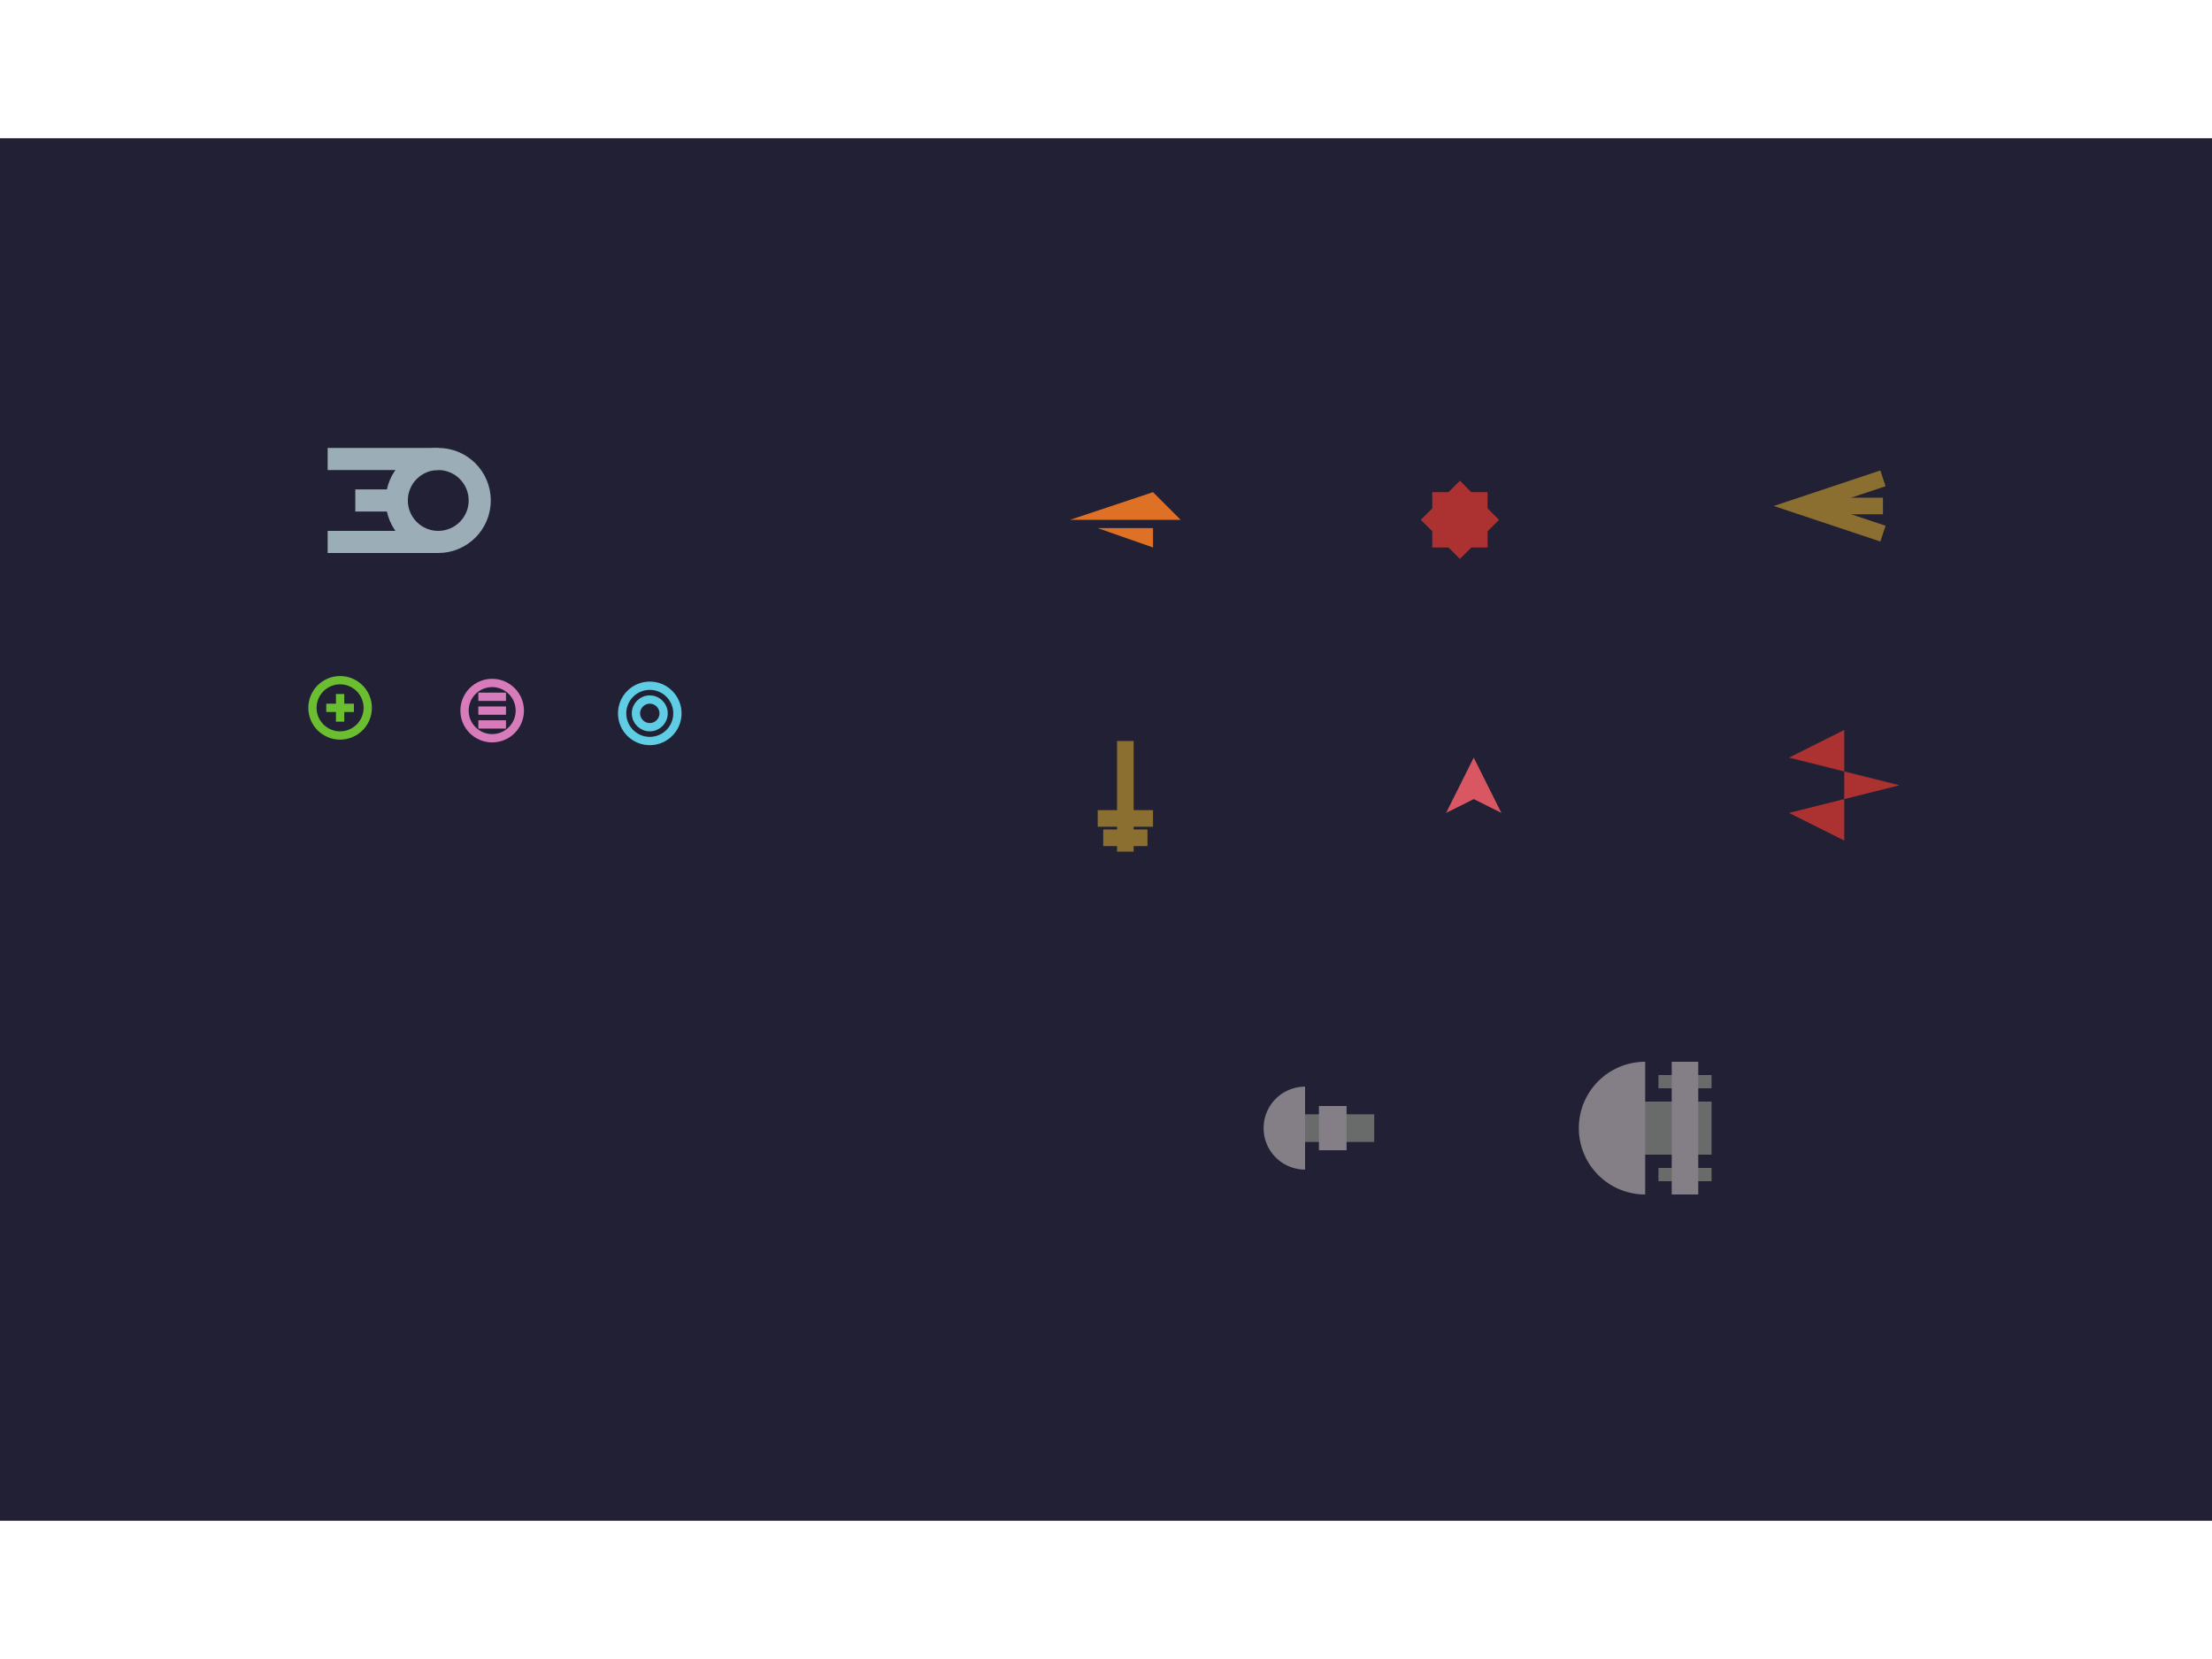 <?xml version="1.0" encoding="UTF-8" standalone="no"?>
<!-- Created with Inkscape (http://www.inkscape.org/) -->

<svg
   xmlns:dc="http://purl.org/dc/elements/1.1/"
   xmlns:cc="http://creativecommons.org/ns#"
   xmlns:rdf="http://www.w3.org/1999/02/22-rdf-syntax-ns#"
   xmlns:svg="http://www.w3.org/2000/svg"
   xmlns="http://www.w3.org/2000/svg"
   xmlns:sodipodi="http://sodipodi.sourceforge.net/DTD/sodipodi-0.dtd"
   xmlns:inkscape="http://www.inkscape.org/namespaces/inkscape"
   width="800"
   height="600"
   id="svg2"
   version="1.1"
   inkscape:version="0.48.4 r9939"
   sodipodi:docname="laser-sky-art.svg"
   inkscape:export-filename="/home/felix/Projects/games/laser-sky/artwork/laser-sky-art.png"
   inkscape:export-xdpi="90"
   inkscape:export-ydpi="90">
  <defs
     id="defs4" />
  <sodipodi:namedview
     id="base"
     pagecolor="#000000"
     bordercolor="#666666"
     borderopacity="1.0"
     inkscape:pageopacity="1"
     inkscape:pageshadow="2"
     inkscape:zoom="1"
     inkscape:cx="375"
     inkscape:cy="302.71101"
     inkscape:document-units="px"
     inkscape:current-layer="layer1"
     showgrid="false"
     inkscape:window-width="1280"
     inkscape:window-height="916"
     inkscape:window-x="0"
     inkscape:window-y="37"
     inkscape:window-maximized="1" />
  <g
     inkscape:label="Layer 1"
     inkscape:groupmode="layer"
     id="layer1"
     transform="translate(0,-452.362)">
    <rect
       style="fill:#222034;stroke:none"
       id="rect2985"
       width="800"
       height="500"
       x="0"
       y="502.362" />
    <g
       id="g4021"
       transform="translate(407,640.362)"
       style="fill:#df7126;stroke:none">
      <polygon
         id="polygon4023"
         points="10,-10 20,0 -20,0 " />
      <polygon
         id="polygon4025"
         points="10,3 10,10 -10,3 " />
    </g>
    <g
       id="g4038"
       transform="translate(477,860.362)"
       style="stroke:none">
      <rect
         id="rect4040"
         height="10"
         width="30"
         y="-5"
         x="-10"
         style="fill:#696a6a" />
      <g
         id="g4042"
         style="fill:#847e87">
        <path
           id="path4044"
           d="m -5,-15 a 15,15 -90 0 0 0,30"
           inkscape:connector-curvature="0" />
        <rect
           id="rect4046"
           height="16"
           width="10"
           y="-8"
           x="0" />
      </g>
    </g>
    <g
       id="g4093"
       transform="matrix(0.96,0,0,0.96,595,860.362)"
       style="stroke:none">
      <g
         id="g4095"
         style="fill:#696a6a">
        <rect
           id="rect4097"
           height="20"
           width="40"
           y="-10"
           x="-15" />
        <rect
           id="rect4099"
           height="5"
           width="20"
           y="-20"
           x="5" />
        <rect
           id="rect4101"
           height="5"
           width="20"
           y="15"
           x="5" />
      </g>
      <g
         id="g4103"
         style="fill:#847e87">
        <path
           id="path4105"
           d="M 0,-25 A 25,25 -90 0 0 0,25"
           inkscape:connector-curvature="0" />
        <rect
           id="rect4107"
           height="50"
           width="10"
           y="-25"
           x="10" />
      </g>
    </g>
    <g
       id="g4125"
       transform="translate(667,736.362)"
       style="fill:#ac3232;stroke:none">
      <polygon
         id="polygon4127"
         points="-20,-10 20,0 -20,10 0,20 0,-20 " />
    </g>
    <g
       id="g4139"
       transform="translate(528,640.362)"
       style="fill:#ac3232;stroke:none">
      <rect
         id="rect4141"
         height="20"
         width="20"
         y="-10"
         x="-10" />
      <rect
         id="rect4143"
         transform="matrix(0.707,0.707,-0.707,0.707,0,0)"
         height="20"
         width="20"
         y="-10"
         x="-10" />
    </g>
    <g
       id="g4156"
       transform="translate(407,740.362)"
       style="fill:none;stroke:#8a6f30;stroke-width:6">
      <line
         id="line4158"
         y2="-20"
         x2="0"
         y1="20"
         x1="0" />
      <line
         id="line4160"
         y2="15"
         x2="8"
         y1="15"
         x1="-8" />
      <line
         id="line4162"
         y2="8"
         x2="10"
         y1="8"
         x1="-10" />
    </g>
    <g
       id="g4176"
       transform="translate(123,708.362)"
       style="fill:none;stroke:#6abe30;stroke-width:3">
      <circle
         id="circle4178"
         r="10"
         cy="0"
         cx="0"
         sodipodi:cx="0"
         sodipodi:cy="0"
         sodipodi:rx="10"
         sodipodi:ry="10"
         d="M 10,0 C 10,5.523 5.523,10 0,10 -5.523,10 -10,5.523 -10,0 c 0,-5.523 4.477,-10 10,-10 5.523,0 10,4.477 10,10 z" />
      <line
         id="line4180"
         y2="0"
         x2="5"
         y1="0"
         x1="-5" />
      <line
         id="line4182"
         y2="5"
         x2="0"
         y1="-5"
         x1="0" />
    </g>
    <g
       id="g4196"
       transform="translate(178,709.362)"
       style="fill:none;stroke:#d77bba;stroke-width:3">
      <circle
         id="circle4198"
         r="10"
         cy="0"
         cx="0"
         sodipodi:cx="0"
         sodipodi:cy="0"
         sodipodi:rx="10"
         sodipodi:ry="10"
         d="M 10,0 C 10,5.523 5.523,10 0,10 -5.523,10 -10,5.523 -10,0 c 0,-5.523 4.477,-10 10,-10 5.523,0 10,4.477 10,10 z" />
      <line
         id="line4200"
         y2="0"
         x2="5"
         y1="0"
         x1="-5" />
      <line
         id="line4202"
         y2="-5"
         x2="5"
         y1="-5"
         x1="-5" />
      <line
         id="line4204"
         y2="5"
         x2="5"
         y1="5"
         x1="-5" />
    </g>
    <g
       id="g4219"
       transform="translate(533,736.362)"
       style="fill:#d95763;stroke:none">
      <polygon
         id="polygon4221"
         points="0,5 -10,10 0,-10 10,10 " />
    </g>
    <g
       id="g4233"
       transform="translate(666,635.362)"
       style="fill:none;stroke:#8a6f30;stroke-width:6">
      <polyline
         id="polyline4235"
         points="15 -10, -15 0, 15 10" />
      <line
         id="line4237"
         y2="0"
         x2="15"
         y1="0"
         x1="-12" />
    </g>
    <g
       id="g4250"
       transform="translate(143.5,633.362)"
       style="fill:none;stroke:#9badb7;stroke-width:8">
      <circle
         id="circle4252"
         r="15"
         cy="0"
         cx="15"
         sodipodi:cx="15"
         sodipodi:cy="0"
         sodipodi:rx="15"
         sodipodi:ry="15"
         d="M 30,0 C 30,8.284 23.284,15 15,15 6.716,15 0,8.284 0,0 c 0,-8.284 6.716,-15 15,-15 8.284,0 15,6.716 15,15 z" />
      <line
         id="line4254"
         y2="-15"
         x2="-25"
         y1="-15"
         x1="15" />
      <line
         id="line4256"
         y2="15"
         x2="-25"
         y1="15"
         x1="15" />
      <line
         id="line4258"
         y2="0"
         x2="-15"
         y1="0"
         x1="0" />
    </g>
    <g
       id="g4273"
       transform="translate(235,710.362)"
       style="fill:none;stroke:#5fcde4;stroke-width:3">
      <circle
         id="circle4275"
         r="10"
         cy="0"
         cx="0"
         sodipodi:cx="0"
         sodipodi:cy="0"
         sodipodi:rx="10"
         sodipodi:ry="10"
         d="M 10,0 C 10,5.523 5.523,10 0,10 -5.523,10 -10,5.523 -10,0 c 0,-5.523 4.477,-10 10,-10 5.523,0 10,4.477 10,10 z" />
      <circle
         id="circle4277"
         r="5"
         cy="0"
         cx="0"
         sodipodi:cx="0"
         sodipodi:cy="0"
         sodipodi:rx="5"
         sodipodi:ry="5"
         d="M 5,0 C 5,2.761 2.761,5 0,5 -2.761,5 -5,2.761 -5,0 c 0,-2.761 2.239,-5 5,-5 2.761,0 5,2.239 5,5 z" />
    </g>
  </g>
</svg>
